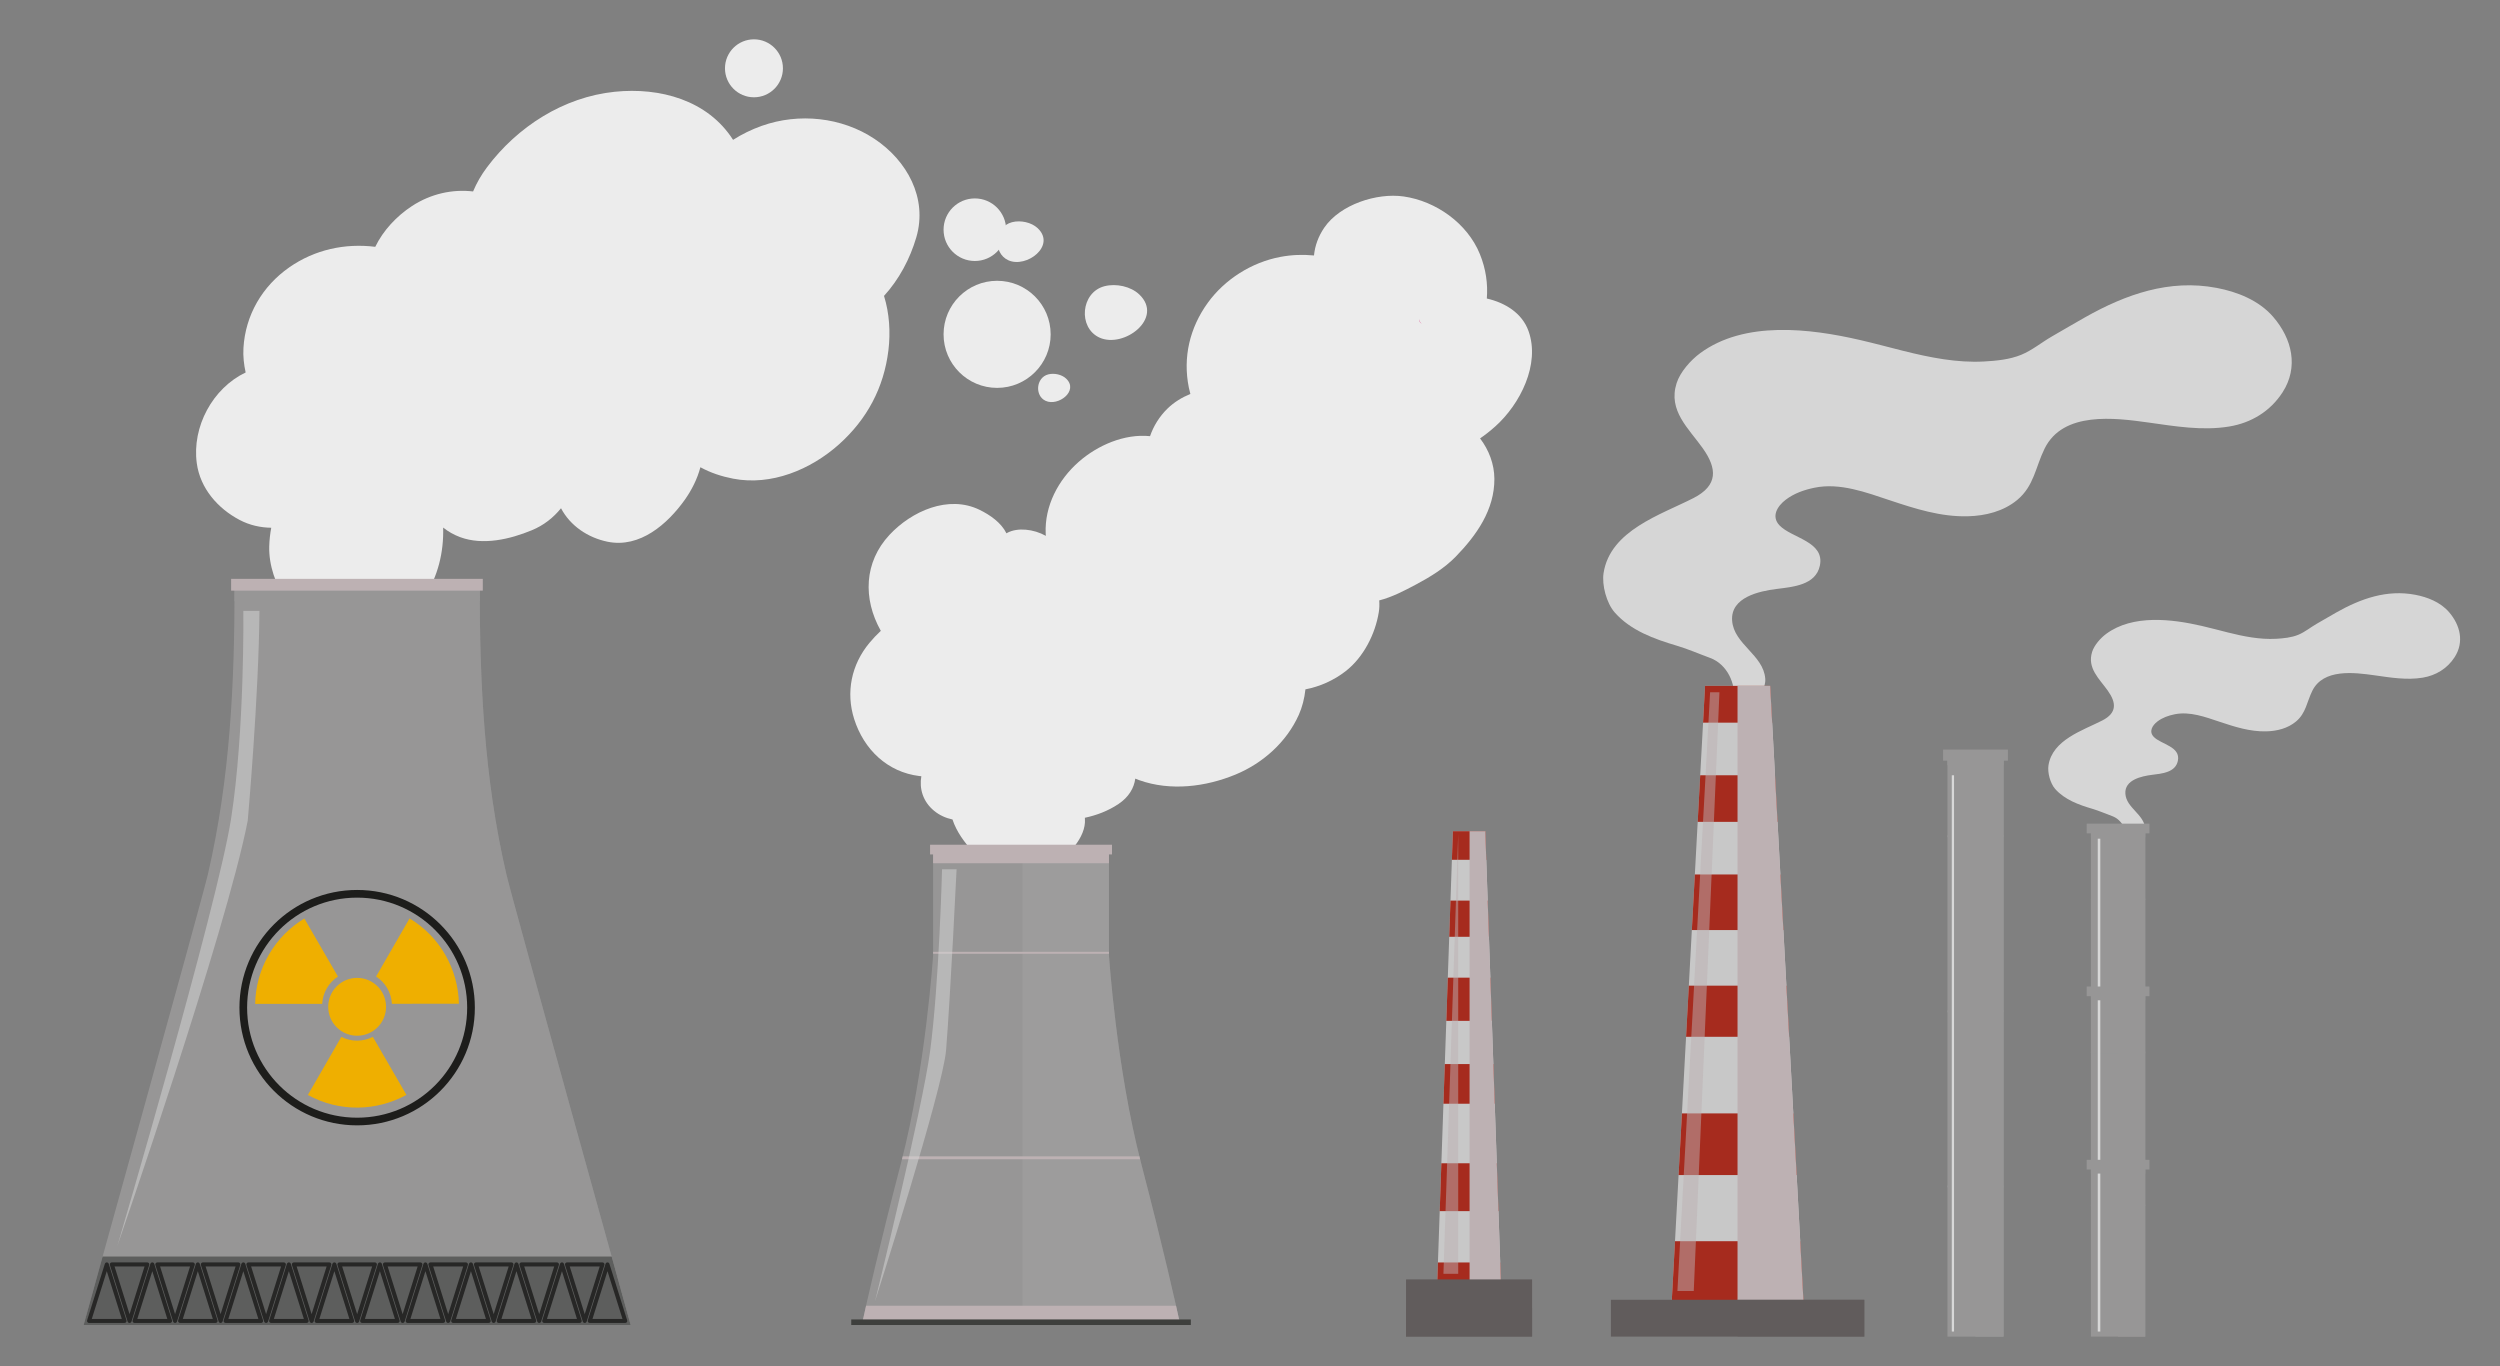<?xml version="1.0" encoding="utf-8"?>
<!-- Generator: Adobe Illustrator 27.5.0, SVG Export Plug-In . SVG Version: 6.00 Build 0)  -->
<svg version="1.1" id="Layer_1" xmlns="http://www.w3.org/2000/svg" xmlns:xlink="http://www.w3.org/1999/xlink" x="0px" y="0px"
	 viewBox="0 0 326.912 178.667" style="enable-background:new 0 0 326.912 178.667;" xml:space="preserve">
<rect x="0" y="0" width="326.912" height="178.667" fill="#808080" stroke="none"/>
<g>
	<g>
		<path style="fill:#D6D6D6;" d="M297.251,41.434c-0.943-1.093-2.131-1.919-3.431-2.535c-1.257-0.598-2.619-0.998-3.962-1.253
			c-6.186-1.175-11.87,0.841-17.196,3.842c-1.46,0.823-2.901,1.675-4.352,2.512c-1.347,0.775-2.569,1.806-4.017,2.398
			c-1.5,0.615-3.233,0.782-4.838,0.871c-3.54,0.198-7.117-0.524-10.534-1.378c-1.901-0.476-3.794-0.991-5.704-1.432
			c-6.549-1.512-15.092-2.556-20.907,1.732c-1.222,0.902-2.604,2.445-3.073,3.927c-1.135,3.583,1.573,5.886,3.429,8.503
			c1.885,2.658,2.011,4.856-1.218,6.508c-4.267,2.183-10.891,4.222-11.757,9.803c-0.244,1.575,0.388,3.941,1.456,5.154
			c2.077,2.36,5.162,3.472,8.109,4.345c1.502,0.445,2.904,1.068,4.369,1.603c2.217,0.811,3.444,3.403,3.075,5.699h2.638
			c0.776-0.873,1.585-1.774,1.496-2.985c-0.23-3.12-4.124-4.495-4.333-7.604c-0.205-3.054,3.557-3.842,5.825-4.131
			c2.102-0.267,5.104-0.492,5.646-3.033c0.68-3.183-3.686-3.609-5.275-5.279c-1.104-1.162-0.31-2.499,0.828-3.364
			c1.082-0.824,2.394-1.279,3.713-1.555c3.335-0.696,6.761,0.599,9.884,1.638c3.31,1.102,6.654,2.178,10.184,2.091
			c2.319-0.057,4.678-0.637,6.491-2.147c2.187-1.824,2.382-4.305,3.566-6.705c2.415-4.901,9.163-4.026,13.587-3.407
			c3.491,0.487,7.048,1.103,10.566,0.518c2.879-0.478,5.365-1.996,6.957-4.458C300.602,48.018,299.738,44.314,297.251,41.434z"/>
		<g>
			<g>
				<g>
					<polygon style="fill:#C8C8C8;" points="227.219,89.685 231.475,89.685 235.925,171.907 218.512,171.907 222.961,89.685 
						227.219,89.685 					"/>
					<polygon style="fill:#A62B1E;" points="231.736,94.499 231.475,89.685 222.961,89.685 222.7,94.499 					"/>
					<polygon style="fill:#A62B1E;" points="233.203,121.62 232.81,114.349 221.626,114.349 221.233,121.62 					"/>
					<polygon style="fill:#A62B1E;" points="233.959,135.574 233.598,128.892 220.839,128.892 220.477,135.574 					"/>
					<polygon style="fill:#A62B1E;" points="234.937,153.655 234.501,145.597 219.936,145.597 219.499,153.655 					"/>
					<polygon style="fill:#A62B1E;" points="219.031,162.301 218.512,171.907 235.925,171.907 235.405,162.301 					"/>
					<polygon style="fill:#A62B1E;" points="232.439,107.47 232.108,101.378 222.328,101.378 221.998,107.47 					"/>
					<polygon style="fill:#BDB1B3;" points="227.208,171.907 235.925,171.907 231.475,89.685 227.208,89.685 					"/>
				</g>
			</g>
			<rect x="210.649" y="169.966" style="fill:#615C5C;" width="33.137" height="4.816"/>
			<rect x="227.219" y="169.966" style="opacity:0.6;fill:#615C5C;" width="16.567" height="4.816"/>
			<polygon style="opacity:0.5;fill:#BDB1B3;" points="223.621,90.524 219.347,168.819 221.484,168.819 224.841,90.524 			"/>
		</g>
	</g>
	<g>
		<g>
			<g>
				<polygon style="fill:#C8C8C8;" points="192.104,108.688 194.222,108.688 196.436,172.549 187.773,172.549 189.986,108.688 
					192.104,108.688 				"/>
				<polygon style="fill:#A62B1E;" points="194.352,112.428 194.222,108.688 189.986,108.688 189.856,112.428 				"/>
				<polygon style="fill:#A62B1E;" points="195.081,133.492 194.886,127.845 189.322,127.845 189.126,133.492 				"/>
				<polygon style="fill:#A62B1E;" points="195.457,144.33 195.277,139.14 188.93,139.14 188.75,144.33 				"/>
				<polygon style="fill:#A62B1E;" points="195.944,158.373 195.727,152.114 188.48,152.114 188.264,158.373 				"/>
				<polygon style="fill:#A62B1E;" points="188.031,165.088 187.773,172.549 196.436,172.549 196.177,165.088 				"/>
				<polygon style="fill:#A62B1E;" points="194.7,122.502 194.537,117.77 189.671,117.77 189.507,122.502 				"/>
				<polygon style="fill:#BDB1B3;" points="192.169,172.549 196.436,172.549 194.222,108.688 192.169,108.688 				"/>
			</g>
		</g>
		<rect x="183.861" y="167.301" style="fill:#615C5C;" width="16.485" height="7.48"/>
		<rect x="183.861" y="171.041" style="opacity:0.6;fill:#615C5C;" width="16.485" height="3.741"/>
		<polygon style="opacity:0.5;fill:#BDB1B3;" points="188.75,166.57 190.681,166.57 190.681,109.031 		"/>
	</g>
	<g>
		<g>
			<path style="fill:#ECECEC;" d="M114.358,18.164c-4.296-2.86-9.889-3.427-14.731-1.712c-1.36,0.482-2.604,1.094-3.767,1.835
				c-3.315-5.198-9.571-6.894-15.473-6.287c-6.695,0.689-12.733,4.566-16.716,9.89c-0.74,0.988-1.345,2.042-1.808,3.146
				c-2.671-0.318-5.531,0.293-8.001,1.915c-1.988,1.306-3.744,3.163-4.791,5.324c-3.958-0.492-7.919,0.365-11.239,2.681
				c-3.537,2.468-5.747,6.254-5.997,10.551c-0.063,1.081,0.055,2.151,0.287,3.198c-4.315,2.056-7.035,7.1-6.389,11.87
				c0.444,3.282,2.745,5.917,5.599,7.414c1.329,0.698,2.729,1.001,4.137,1.022c-0.148,0.803-0.242,1.619-0.262,2.447
				c-0.12,4.869,3.503,10.489,8.497,11.477c4.667,0.924,9.163-0.791,11.779-4.807c1.787-2.744,2.561-5.941,2.465-9.142
				c0.648,0.515,1.383,0.94,2.207,1.247c2.999,1.119,6.546,0.281,9.384-0.894c1.581-0.654,2.825-1.652,3.823-2.878
				c1.199,2.286,3.503,3.848,6.089,4.378c4.223,0.866,7.847-2.32,10.106-5.499c0.864-1.216,1.631-2.706,2.03-4.244
				c1.322,0.731,2.784,1.207,4.282,1.496c4.988,0.964,10.147-1.184,13.832-4.478c3.676-3.286,5.873-7.404,6.471-12.291
				c0.287-2.34,0.138-4.843-0.574-7.13c1.973-2.159,3.402-4.85,4.226-7.668C121.328,25.886,118.585,20.976,114.358,18.164z"/>
			<path style="fill:#ECECEC;" d="M137.389,43.719c0,3.867-3.135,7.002-7.001,7.002c-3.867,0-7.002-3.135-7.002-7.002
				c0-3.867,3.135-7.001,7.002-7.001C134.254,36.718,137.389,39.853,137.389,43.719z"/>
			<path style="fill:#ECECEC;" d="M102.379,8.933c0,2.093-1.696,3.789-3.788,3.789c-2.093,0-3.789-1.696-3.789-3.789
				c0-2.092,1.696-3.789,3.789-3.789C100.684,5.144,102.379,6.841,102.379,8.933z"/>
			<path style="fill:#ECECEC;" d="M131.567,30.037c0,2.259-1.832,4.091-4.091,4.091c-2.259,0-4.091-1.832-4.091-4.091
				s1.832-4.091,4.091-4.091C129.735,25.946,131.567,27.778,131.567,30.037z"/>
		</g>
		<g>
			<g>
				<path style="fill:#979696;" d="M66.199,114.248c-2.893-12.51-3.468-24.886-3.468-37.685H30.673
					c0,12.799-0.576,25.174-3.469,37.685c-0.818,3.537-16.276,58.975-16.269,59.017h33.572h4.387h33.573
					C82.475,173.222,67.017,117.785,66.199,114.248z"/>
				<path style="opacity:0.4;fill:#979696;" d="M66.199,114.248c-2.893-12.51-3.468-24.886-3.468-37.685H46.158v96.701h36.31
					C82.475,173.222,67.017,117.785,66.199,114.248z"/>
				<path style="fill:#979696;" d="M62.737,78.603c-0.003-0.679-0.006-1.358-0.006-2.039H30.673c0,0.682-0.003,1.361-0.007,2.039
					H62.737z"/>
				<path style="fill:#5D5E5D;" d="M13.418,164.311c-1.493,5.375-2.485,8.942-2.483,8.953h71.532
					c0.001-0.011-0.989-3.578-2.483-8.953H13.418z"/>
				<g>
					<path style="fill:#272726;" d="M16.287,172.996h-4.643c-0.084,0-0.164-0.04-0.213-0.108c-0.05-0.067-0.064-0.156-0.04-0.236
						l2.322-7.39c0.034-0.11,0.136-0.185,0.252-0.185c0.115,0,0.218,0.075,0.252,0.185l2.322,7.39
						c0.025,0.08,0.011,0.168-0.04,0.236C16.45,172.956,16.371,172.996,16.287,172.996z M12.004,172.466h3.922l-1.961-6.243
						L12.004,172.466z"/>
					<path style="fill:#272726;" d="M28.19,172.996h-4.643c-0.084,0-0.163-0.04-0.212-0.108c-0.05-0.067-0.065-0.156-0.039-0.236
						l2.321-7.39c0.035-0.11,0.137-0.185,0.252-0.185c0.115,0,0.218,0.075,0.252,0.185l2.322,7.39
						c0.025,0.08,0.01,0.168-0.039,0.236C28.354,172.956,28.275,172.996,28.19,172.996z M23.908,172.466h3.923l-1.962-6.243
						L23.908,172.466z"/>
					<path style="fill:#272726;" d="M22.238,172.996h-4.643c-0.085,0-0.164-0.04-0.214-0.108c-0.049-0.067-0.063-0.156-0.039-0.236
						l2.321-7.39c0.035-0.11,0.137-0.185,0.253-0.185c0.115,0,0.218,0.075,0.252,0.185l2.322,7.39
						c0.025,0.08,0.01,0.168-0.039,0.236C22.402,172.956,22.323,172.996,22.238,172.996z M17.956,172.466h3.922l-1.961-6.243
						L17.956,172.466z"/>
					<path style="fill:#272726;" d="M16.941,172.996c-0.116,0-0.218-0.075-0.253-0.185l-2.321-7.391
						c-0.025-0.08-0.011-0.167,0.039-0.235c0.05-0.068,0.129-0.108,0.213-0.108h4.644c0.084,0,0.164,0.04,0.213,0.108
						c0.049,0.067,0.064,0.155,0.039,0.235l-2.322,7.391C17.159,172.92,17.057,172.996,16.941,172.996z M14.979,165.606l1.962,6.243
						l1.961-6.243H14.979z"/>
					<path style="fill:#272726;" d="M22.893,172.996c-0.115,0-0.218-0.075-0.253-0.185l-2.321-7.391
						c-0.025-0.08-0.011-0.167,0.04-0.235c0.049-0.068,0.128-0.108,0.212-0.108h4.643c0.084,0,0.163,0.04,0.213,0.108
						c0.05,0.067,0.065,0.155,0.039,0.235l-2.321,7.391C23.111,172.92,23.009,172.996,22.893,172.996z M20.932,165.606l1.961,6.243
						l1.961-6.243H20.932z"/>
					<path style="fill:#272726;" d="M28.845,172.996c-0.115,0-0.218-0.075-0.252-0.185l-2.321-7.391
						c-0.025-0.08-0.011-0.167,0.039-0.235c0.05-0.068,0.129-0.108,0.213-0.108h4.644c0.084,0,0.164,0.04,0.213,0.108
						c0.05,0.067,0.064,0.155,0.039,0.235l-2.321,7.391C29.063,172.92,28.96,172.996,28.845,172.996z M26.884,165.606l1.961,6.243
						l1.962-6.243H26.884z"/>
					<path style="fill:#272726;" d="M34.143,172.996H29.5c-0.084,0-0.164-0.04-0.213-0.108c-0.05-0.067-0.064-0.156-0.039-0.236
						l2.321-7.39c0.035-0.11,0.137-0.185,0.253-0.185c0.116,0,0.218,0.075,0.252,0.185l2.322,7.39
						c0.025,0.08,0.011,0.168-0.039,0.236C34.307,172.956,34.227,172.996,34.143,172.996z M29.86,172.466h3.923l-1.962-6.243
						L29.86,172.466z"/>
					<path style="fill:#272726;" d="M46.047,172.996h-4.644c-0.084,0-0.163-0.04-0.213-0.108c-0.05-0.067-0.064-0.156-0.039-0.236
						l2.321-7.39c0.035-0.11,0.138-0.185,0.253-0.185c0.115,0,0.218,0.075,0.252,0.185l2.322,7.39c0.025,0.08,0.01,0.168-0.04,0.236
						C46.21,172.956,46.131,172.996,46.047,172.996z M41.764,172.466h3.922l-1.961-6.243L41.764,172.466z"/>
					<path style="fill:#272726;" d="M40.095,172.996h-4.643c-0.084,0-0.164-0.04-0.213-0.108c-0.05-0.067-0.064-0.156-0.039-0.236
						l2.321-7.39c0.035-0.11,0.137-0.185,0.253-0.185c0.115,0,0.218,0.075,0.252,0.185l2.322,7.39
						c0.026,0.08,0.011,0.168-0.04,0.236C40.258,172.956,40.179,172.996,40.095,172.996z M35.812,172.466h3.923l-1.962-6.243
						L35.812,172.466z"/>
					<path style="fill:#272726;" d="M34.798,172.996c-0.116,0-0.218-0.075-0.253-0.185l-2.321-7.391
						c-0.025-0.08-0.012-0.167,0.039-0.235c0.049-0.068,0.128-0.108,0.213-0.108h4.643c0.084,0,0.163,0.04,0.213,0.108
						c0.05,0.067,0.064,0.155,0.04,0.235l-2.322,7.391C35.016,172.92,34.913,172.996,34.798,172.996z M32.836,165.606l1.962,6.243
						l1.961-6.243H32.836z"/>
					<path style="fill:#272726;" d="M40.749,172.996c-0.115,0-0.218-0.075-0.252-0.185l-2.322-7.391
						c-0.025-0.08-0.01-0.167,0.039-0.235c0.049-0.068,0.129-0.108,0.213-0.108h4.643c0.084,0,0.164,0.04,0.213,0.108
						c0.05,0.067,0.065,0.155,0.04,0.235l-2.321,7.391C40.967,172.92,40.865,172.996,40.749,172.996z M38.788,165.606l1.961,6.243
						l1.962-6.243H38.788z"/>
					<path style="fill:#272726;" d="M57.951,172.996h-4.643c-0.085,0-0.165-0.04-0.214-0.108c-0.05-0.067-0.065-0.156-0.039-0.236
						l2.321-7.39c0.035-0.11,0.137-0.185,0.252-0.185c0.115,0,0.217,0.075,0.252,0.185l2.322,7.39c0.025,0.08,0.01,0.168-0.04,0.236
						C58.114,172.956,58.035,172.996,57.951,172.996z M53.668,172.466h3.923l-1.961-6.243L53.668,172.466z"/>
					<path style="fill:#272726;" d="M51.999,172.996h-4.643c-0.084,0-0.163-0.04-0.213-0.108c-0.049-0.067-0.065-0.156-0.039-0.236
						l2.321-7.39c0.034-0.11,0.137-0.185,0.252-0.185c0.116,0,0.219,0.075,0.252,0.185l2.322,7.39c0.025,0.08,0.01,0.168-0.04,0.236
						C52.163,172.956,52.084,172.996,51.999,172.996z M47.716,172.466h3.923l-1.962-6.243L47.716,172.466z"/>
					<path style="fill:#272726;" d="M46.702,172.996c-0.116,0-0.218-0.075-0.253-0.185l-2.321-7.391
						c-0.025-0.08-0.01-0.167,0.04-0.235c0.049-0.068,0.129-0.108,0.213-0.108h4.643c0.085,0,0.165,0.04,0.214,0.108
						c0.05,0.067,0.064,0.155,0.039,0.235l-2.322,7.391C46.919,172.92,46.816,172.996,46.702,172.996z M44.74,165.606l1.962,6.243
						l1.961-6.243H44.74z"/>
					<path style="fill:#272726;" d="M52.653,172.996c-0.116,0-0.218-0.075-0.252-0.185l-2.322-7.391
						c-0.025-0.08-0.011-0.167,0.039-0.235c0.05-0.068,0.13-0.108,0.213-0.108h4.644c0.084,0,0.163,0.04,0.213,0.108
						c0.05,0.067,0.064,0.155,0.039,0.235l-2.321,7.391C52.871,172.92,52.769,172.996,52.653,172.996z M50.692,165.606l1.961,6.243
						l1.961-6.243H50.692z"/>
					<path style="fill:#272726;" d="M69.855,172.996h-4.643c-0.084,0-0.164-0.04-0.213-0.108c-0.05-0.067-0.064-0.156-0.039-0.236
						l2.322-7.39c0.035-0.11,0.137-0.185,0.253-0.185s0.218,0.075,0.253,0.185l2.32,7.39c0.026,0.08,0.011,0.168-0.039,0.236
						C70.018,172.956,69.939,172.996,69.855,172.996z M65.572,172.466h3.922l-1.961-6.243L65.572,172.466z"/>
					<path style="fill:#272726;" d="M63.903,172.996H59.26c-0.085,0-0.165-0.04-0.213-0.108c-0.05-0.067-0.065-0.156-0.039-0.236
						l2.321-7.39c0.034-0.11,0.137-0.185,0.252-0.185c0.116,0,0.218,0.075,0.252,0.185l2.323,7.39c0.025,0.08,0.01,0.168-0.04,0.236
						C64.066,172.956,63.987,172.996,63.903,172.996z M59.621,172.466h3.922l-1.962-6.243L59.621,172.466z"/>
					<path style="fill:#272726;" d="M58.605,172.996c-0.115,0-0.218-0.075-0.252-0.185l-2.322-7.391
						c-0.025-0.08-0.01-0.167,0.039-0.235c0.05-0.068,0.129-0.108,0.213-0.108h4.644c0.084,0,0.164,0.04,0.213,0.108
						c0.05,0.067,0.065,0.155,0.039,0.235l-2.321,7.391C58.823,172.92,58.721,172.996,58.605,172.996z M56.645,165.606l1.961,6.243
						l1.961-6.243H56.645z"/>
					<path style="fill:#272726;" d="M64.558,172.996c-0.116,0-0.218-0.075-0.253-0.185l-2.321-7.391
						c-0.025-0.08-0.011-0.167,0.04-0.235c0.049-0.068,0.129-0.108,0.212-0.108h4.644c0.085,0,0.164,0.04,0.213,0.108
						c0.049,0.067,0.064,0.155,0.039,0.235l-2.322,7.391C64.775,172.92,64.672,172.996,64.558,172.996z M62.596,165.606l1.961,6.243
						l1.961-6.243H62.596z"/>
					<path style="fill:#272726;" d="M81.759,172.996h-4.643c-0.085,0-0.164-0.04-0.213-0.108c-0.05-0.067-0.065-0.156-0.04-0.236
						l2.322-7.39c0.035-0.11,0.137-0.185,0.253-0.185s0.218,0.075,0.252,0.185l2.322,7.39c0.025,0.08,0.01,0.168-0.039,0.236
						C81.923,172.956,81.844,172.996,81.759,172.996z M77.477,172.466h3.922l-1.961-6.243L77.477,172.466z"/>
					<path style="fill:#272726;" d="M75.807,172.996h-4.643c-0.085,0-0.163-0.04-0.213-0.108c-0.05-0.067-0.065-0.156-0.04-0.236
						l2.322-7.39c0.034-0.11,0.137-0.185,0.252-0.185c0.115,0,0.218,0.075,0.252,0.185l2.322,7.39c0.026,0.08,0.01,0.168-0.04,0.236
						C75.97,172.956,75.891,172.996,75.807,172.996z M71.524,172.466h3.922l-1.962-6.243L71.524,172.466z"/>
					<path style="fill:#272726;" d="M70.509,172.996c-0.115,0-0.217-0.075-0.252-0.185l-2.322-7.391
						c-0.025-0.08-0.011-0.167,0.04-0.235c0.049-0.068,0.129-0.108,0.213-0.108h4.643c0.084,0,0.163,0.04,0.212,0.108
						c0.05,0.067,0.065,0.155,0.039,0.235l-2.321,7.391C70.727,172.92,70.625,172.996,70.509,172.996z M68.548,165.606l1.961,6.243
						l1.961-6.243H68.548z"/>
					<path style="fill:#272726;" d="M76.461,172.996c-0.116,0-0.217-0.075-0.252-0.185l-2.322-7.391
						c-0.025-0.08-0.01-0.167,0.04-0.235c0.049-0.068,0.129-0.108,0.212-0.108h4.644c0.084,0,0.163,0.04,0.213,0.108
						c0.05,0.067,0.064,0.155,0.039,0.235l-2.322,7.391C76.679,172.92,76.577,172.996,76.461,172.996z M74.5,165.606l1.961,6.243
						l1.961-6.243H74.5z"/>
				</g>
				<rect x="30.223" y="75.693" style="fill:#BDB1B3;" width="32.909" height="1.541"/>
			</g>
			<path style="opacity:0.5;fill:#D8D8D8;" d="M31.821,79.881c0,0,0.189,15.667-1.599,27.144
				c-1.788,11.477-14.882,55.918-14.882,55.918s14.279-41.245,17.055-55.631c0,0,1.446-16.168,1.534-27.431H31.821z"/>
		</g>
	</g>
	<g>
		<g>
			<g>
				<path style="fill:#ECECEC;" d="M199.876,43.287c-0.843-2.356-3.064-3.705-5.453-4.251c0.154-1.917-0.118-3.864-0.904-5.802
					c-1.633-4.028-5.744-6.94-9.976-7.544c-3.511-0.501-8.298,1.055-10.365,4.064c-0.793,1.154-1.234,2.404-1.354,3.652
					c-1.456-0.141-2.907-0.093-4.405,0.19c-3.735,0.705-7.264,2.925-9.491,6.011c-2.351,3.257-3.27,7.12-2.471,11.071
					c0.056,0.279,0.126,0.558,0.203,0.837c-1.115,0.453-2.149,1.092-2.976,1.897c-1.075,1.046-1.841,2.293-2.298,3.623
					c-3.355-0.345-6.866,1.198-9.313,3.345c-2.693,2.363-4.491,5.773-4.333,9.402c0.004,0.092,0.015,0.192,0.023,0.289
					c-1.589-0.892-3.691-1.123-5.048-0.395c-0.037,0.019-0.07,0.043-0.106,0.063c-0.687-1.403-2.154-2.406-3.498-3.066
					c-4.093-2.006-8.919,0.182-11.793,3.263c-3.337,3.579-3.484,8.356-1.158,12.515c0.007,0.013,0.016,0.025,0.023,0.038
					c-0.529,0.493-1.028,1.02-1.49,1.575c-2.363,2.841-3.11,6.464-1.992,9.973c1.265,3.968,4.341,6.93,8.525,7.442
					c0.084,0.011,0.168,0.013,0.253,0.021c-0.282,1.626,0.201,3.318,1.672,4.527c0.707,0.58,1.535,0.949,2.403,1.131
					c0.515,1.589,1.588,3.034,2.697,4.24c0.587,0.638,1.269,1.126,1.99,1.448c0.244,0.205,0.499,0.399,0.776,0.566
					c1.236,0.749,2.424,0.948,3.847,0.729c1.289-0.199,2.729-0.12,3.857-0.899c1.835-1.267,4.328-3.705,4.151-6.159
					c-0.003-0.043-0.007-0.093-0.012-0.147c1.557-0.333,3.044-0.896,4.399-1.801c1.352-0.904,2.034-2.088,2.197-3.32
					c0.17,0.068,0.338,0.139,0.514,0.202c4.08,1.455,8.685,0.886,12.613-0.741c3.575-1.482,6.66-4.248,8.253-7.792
					c0.441-0.98,0.742-2.135,0.871-3.341c1.87-0.357,3.691-1.16,5.26-2.378c2.329-1.809,3.88-4.863,4.334-7.728
					c0.082-0.513,0.092-1.021,0.054-1.523c1.695-0.438,3.29-1.271,4.825-2.089c1.849-0.986,3.708-2.123,5.182-3.637
					c2.719-2.794,5.076-6.133,5.052-10.177c-0.011-1.922-0.717-3.772-1.871-5.281c0.694-0.478,1.358-1.003,1.993-1.573
					C198.77,52.86,201.433,47.637,199.876,43.287z"/>
				<path style="fill:#ECECEC;" d="M148.973,38.5c-1.111-1.054-3.029-1.465-4.543-1.074c-3.111,0.803-3.49,5.428-0.655,6.72
					C146.958,45.598,152.245,41.606,148.973,38.5z"/>
				<path style="fill:#ECECEC;" d="M139.414,49.51c-0.572-0.543-1.56-0.754-2.34-0.553c-1.603,0.413-1.798,2.796-0.338,3.462
					C138.376,53.168,141.1,51.111,139.414,49.51z"/>
				<path style="fill:#ECECEC;" d="M135.703,29.85c-0.823-0.781-2.243-1.084-3.364-0.795c-2.304,0.594-2.585,4.019-0.486,4.977
					C134.211,35.107,138.126,32.15,135.703,29.85z"/>
			</g>
			<path style="fill:#DE6299;" d="M185.94,42.352c-0.21-0.152-0.326-0.372-0.352-0.618C185.55,41.98,185.643,42.198,185.94,42.352z"
				/>
		</g>
		<g>
			<g>
				<g>
					<g>
						<path style="fill:#979696;" d="M154.19,172.761c0.004-0.036,0.013-0.07,0.013-0.106c0-0.103-0.022-0.206-0.066-0.307
							c-0.342-1.569-2.02-9.135-4.907-20.193c-3.256-12.466-4.216-27.232-4.216-27.232v-13.858h-22.996v13.858
							c0,0-0.96,14.767-4.215,27.232c-2.887,11.058-4.566,18.624-4.908,20.193c-0.044,0.101-0.066,0.204-0.066,0.307
							c0,0.037,0.009,0.071,0.014,0.106H154.19z"/>
						<path style="opacity:0.4;fill:#A6A6A5;" d="M154.137,172.348c-0.342-1.569-2.02-9.135-4.907-20.193
							c-3.256-12.466-4.216-27.232-4.216-27.232v-13.858h-11.309v61.697h20.485c0.004-0.036,0.013-0.07,0.013-0.106
							C154.203,172.552,154.181,172.449,154.137,172.348z"/>
						<path style="fill:#BDB1B3;" d="M149.086,151.591c-0.033-0.128-0.066-0.257-0.099-0.386h-30.943
							c-0.032,0.129-0.066,0.257-0.099,0.386H149.086z"/>
						<rect x="122.018" y="124.463" style="fill:#BDB1B3;" width="22.996" height="0.257"/>
						<path style="fill:#BDB1B3;" d="M153.782,170.748H113.25c-0.169,0.75-0.289,1.292-0.355,1.6
							c-0.044,0.101-0.066,0.204-0.066,0.307c0,0.037,0.009,0.071,0.014,0.106h41.348c0.004-0.036,0.013-0.07,0.013-0.106
							c0-0.103-0.022-0.206-0.066-0.307C154.07,172.04,153.951,171.498,153.782,170.748z"/>
						<rect x="122.018" y="111.064" style="fill:#BDB1B3;" width="22.996" height="1.816"/>
						<rect x="121.621" y="110.46" style="fill:#BDB1B3;" width="23.789" height="1.27"/>
					</g>
				</g>
				<path style="opacity:0.5;fill:#D8D8D8;" d="M125.089,113.671h-1.902c0,0-0.376,14.906-1.566,23.821
					c-1.001,7.489-7.199,32.663-7.199,32.663s8.879-27.693,9.293-32.825C124.284,130.285,125.089,113.671,125.089,113.671z"/>
			</g>
			<rect x="111.313" y="172.536" style="fill:#3E3F3D;" width="44.407" height="0.729"/>
		</g>
	</g>
	<g>
		<g>
			<rect x="254.659" y="98.741" style="fill:#979696;" width="7.335" height="76.04"/>
			<rect x="254.659" y="98.741" style="fill:#979696;" width="7.335" height="1.336"/>
			<g>
				<rect x="254.659" y="109.226" style="fill:#979696;" width="7.335" height="0.239"/>
				<rect x="254.659" y="132.125" style="fill:#979696;" width="7.335" height="0.238"/>
				<rect x="254.659" y="155.022" style="fill:#979696;" width="7.335" height="0.239"/>
			</g>
			<rect x="258.326" y="98.741" style="fill:#979696;" width="3.667" height="76.04"/>
			<rect x="254.09" y="98.016" style="fill:#979696;" width="8.472" height="1.45"/>
		</g>
		<rect x="255.225" y="101.378" style="fill:#D8D8D8;" width="0.295" height="72.742"/>
	</g>
	<g>
		<path style="fill:#D6D6D6;" d="M320.244,80.04c-0.564-0.653-1.274-1.147-2.052-1.516c-0.752-0.357-1.566-0.597-2.37-0.749
			c-3.701-0.703-7.1,0.503-10.286,2.298c-0.873,0.492-1.736,1.001-2.603,1.502c-0.806,0.465-1.537,1.08-2.403,1.435
			c-0.897,0.368-1.934,0.468-2.895,0.522c-2.117,0.118-4.257-0.314-6.301-0.826c-1.137-0.284-2.27-0.591-3.411-0.855
			c-3.917-0.905-9.027-1.53-12.505,1.036c-0.731,0.541-1.558,1.463-1.839,2.349c-0.679,2.143,0.941,3.521,2.052,5.086
			c1.127,1.589,1.203,2.905-0.729,3.894c-2.552,1.306-6.515,2.524-7.033,5.863c-0.147,0.942,0.233,2.357,0.871,3.083
			c1.243,1.411,3.087,2.077,4.851,2.598c0.898,0.266,1.736,0.638,2.613,0.96c1.326,0.484,2.06,2.036,1.839,3.407h1.578
			c0.464-0.522,0.948-1.061,0.895-1.785c-0.138-1.866-2.467-2.689-2.592-4.548c-0.123-1.827,2.127-2.297,3.484-2.471
			c1.257-0.159,3.053-0.295,3.377-1.815c0.407-1.904-2.205-2.158-3.155-3.157c-0.661-0.695-0.186-1.495,0.495-2.013
			c0.647-0.493,1.431-0.765,2.221-0.929c1.994-0.417,4.044,0.357,5.912,0.979c1.979,0.659,3.98,1.302,6.091,1.25
			c1.387-0.034,2.798-0.38,3.883-1.284c1.308-1.09,1.425-2.575,2.132-4.01c1.445-2.932,5.481-2.409,8.127-2.039
			c2.088,0.292,4.216,0.66,6.321,0.31c1.721-0.286,3.208-1.194,4.161-2.666C322.248,83.979,321.732,81.763,320.244,80.04z"/>
		<g>
			<g>
				<g>
					<rect x="273.416" y="108.336" style="fill:#979696;" width="7.103" height="66.446"/>
					<rect x="273.416" y="108.336" style="fill:#979696;" width="7.103" height="1.168"/>
					<g>
						<rect x="273.416" y="117.498" style="fill:#979696;" width="7.103" height="0.208"/>
						<rect x="273.416" y="137.507" style="fill:#979696;" width="7.103" height="0.208"/>
						<rect x="273.416" y="157.515" style="fill:#979696;" width="7.103" height="0.209"/>
					</g>
					<rect x="276.967" y="108.336" style="fill:#979696;" width="3.552" height="66.446"/>
					<rect x="272.865" y="107.703" style="fill:#979696;" width="8.205" height="1.268"/>
				</g>
				<rect x="274.313" y="109.671" style="fill:#D8D8D8;" width="0.333" height="64.449"/>
			</g>
			<rect x="273.416" y="129.635" style="fill:#979696;" width="7.103" height="1.167"/>
			<rect x="272.865" y="129.001" style="fill:#979696;" width="8.205" height="1.268"/>
			<rect x="273.416" y="152.295" style="fill:#979696;" width="7.103" height="1.168"/>
			<rect x="272.865" y="151.662" style="fill:#979696;" width="8.205" height="1.267"/>
		</g>
	</g>
	<g>
		<g>
			<path style="fill:#1D1D1B;" d="M46.702,116.375c-8.5,0-15.392,6.892-15.392,15.392c0,8.5,6.892,15.391,15.392,15.391
				c8.5,0,15.392-6.891,15.392-15.391C62.094,123.267,55.202,116.375,46.702,116.375z M46.702,146.155
				c-7.945,0-14.388-6.441-14.388-14.388c0-7.946,6.442-14.388,14.388-14.388c7.946,0,14.388,6.441,14.388,14.388
				C61.089,139.714,54.648,146.155,46.702,146.155z"/>
		</g>
		<g>
			<path style="fill:#EFAF00;" d="M50.483,131.656c0,2.089-1.692,3.782-3.782,3.782c-2.089,0-3.783-1.693-3.783-3.782
				c0-2.089,1.694-3.783,3.783-3.783C48.791,127.873,50.483,129.566,50.483,131.656z"/>
			<g>
				<path style="fill:#EFAF00;" d="M44.189,127.695l-4.39-7.583c-1.871,1.127-3.492,2.727-4.658,4.75
					c-1.166,2.023-1.737,4.229-1.773,6.413l8.762-0.008C42.211,129.772,43.01,128.469,44.189,127.695z"/>
				<path style="fill:#EFAF00;" d="M51.247,131.26l8.763-0.008c-0.095-4.435-2.4-8.718-6.454-11.154l-4.375,7.593
					C50.362,128.461,51.164,129.764,51.247,131.26z"/>
				<path style="fill:#EFAF00;" d="M44.632,135.59l-4.374,7.592c4.142,2.285,9.003,2.129,12.887-0.013l-4.391-7.585
					c-0.621,0.316-1.321,0.495-2.065,0.495C45.949,136.08,45.25,135.902,44.632,135.59z"/>
			</g>
		</g>
	</g>
</g>
</svg>

